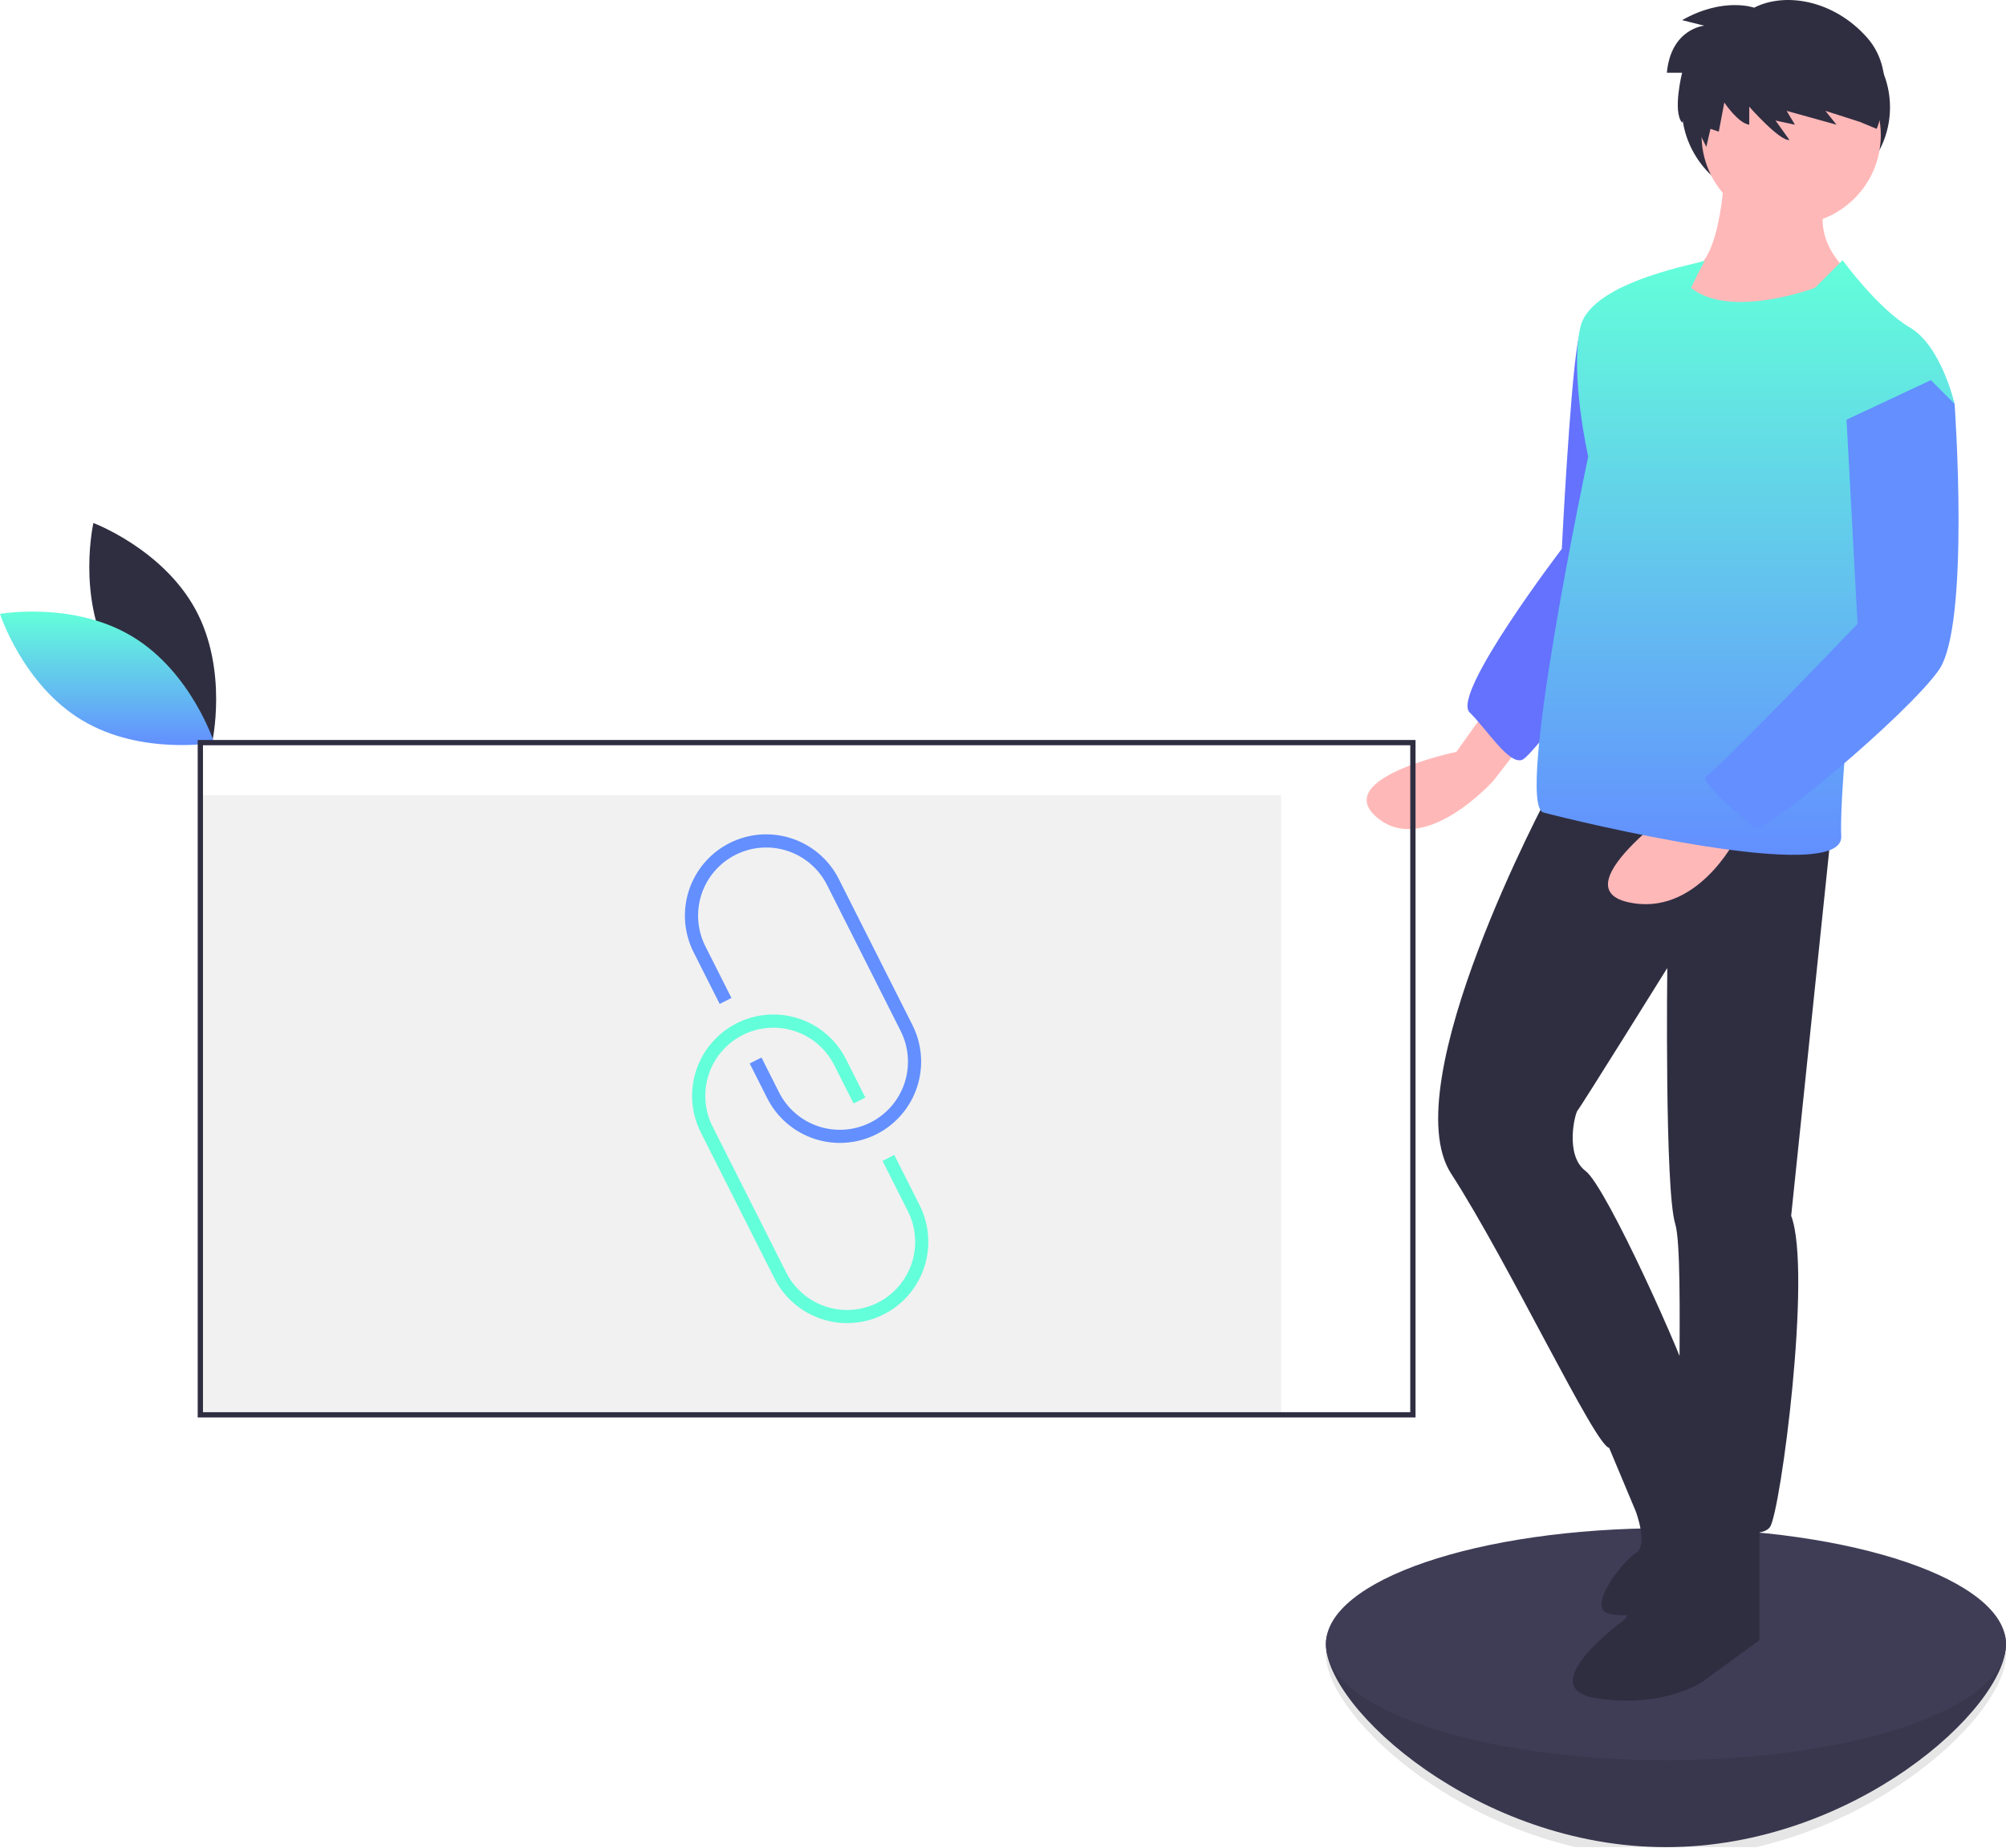 <svg width="761" height="701" viewBox="0 0 761 701" fill="none" xmlns="http://www.w3.org/2000/svg">
<g clip-path="url(#clip0)">
<path d="M41.634 248.923C54.062 271.972 80.44 281.867 80.44 281.867C80.44 281.867 86.667 254.391 74.239 231.342C61.81 208.293 35.433 198.399 35.433 198.399C35.433 198.399 29.206 225.874 41.634 248.923Z" fill="#2F2E41"/>
<path d="M761 623.71C761 648.011 703.245 700.71 632 700.71C560.755 700.71 503 648.011 503 623.71C503 599.41 560.755 612.71 632 612.71C703.245 612.71 761 599.41 761 623.71Z" fill="#3F3D56"/>
<g opacity="0.1" filter="url(#filter0_d)">
<path d="M761 623.71C761 648.011 703.245 700.71 632 700.71C560.755 700.71 503 648.011 503 623.71C503 599.41 560.755 612.71 632 612.71C703.245 612.71 761 599.41 761 623.71Z" fill="black"/>
</g>
<path d="M632 667.71C703.245 667.71 761 648.011 761 623.71C761 599.41 703.245 579.71 632 579.71C560.755 579.71 503 599.41 503 623.71C503 648.011 560.755 667.71 632 667.71Z" fill="#3F3D56"/>
<path d="M486 301.71H76V535.71H486V301.71Z" fill="#F1F1F1"/>
<path d="M677.5 77.71C699.315 77.71 717 61.145 717 40.71C717 20.276 699.315 3.71 677.5 3.71C655.685 3.71 638 20.276 638 40.71C638 61.145 655.685 77.71 677.5 77.71Z" fill="#2F2E41"/>
<path d="M562.5 271.21L552.5 285.21C552.5 285.21 504.5 295.21 522.5 310.21C540.5 325.21 566.5 296.21 566.5 296.21L580.5 278.21L562.5 271.21Z" fill="#FFB8B8"/>
<path d="M614.5 112.21C614.5 112.21 601.5 112.21 598.5 130.21C595.5 148.21 592.5 208.21 592.5 208.21C592.5 208.21 550.5 263.21 557.5 270.21C564.5 277.21 572.5 290.21 577.5 288.21C582.5 286.21 625.5 227.21 625.5 227.21L614.5 112.21Z" fill="#6C63FF"/>
<path d="M654.5 61.21C654.5 61.21 653.5 100.21 641.5 102.21C629.5 104.21 633.5 117.21 633.5 117.21C633.5 117.21 672.5 140.21 698.5 117.21L703.5 105.21C703.5 105.21 685.5 92.21 693.5 74.21L654.5 61.21Z" fill="#FFB8B8"/>
<path d="M587.5 301.21C587.5 301.21 528.5 411.21 550.5 445.21C572.5 479.21 605.5 549.21 610.5 549.21C615.5 549.21 643.5 535.21 641.5 526.21C639.5 517.21 609.5 450.21 601.5 444.21C593.5 438.21 597.5 422.21 598.5 421.21C599.5 420.21 632.5 367.21 632.5 367.21C632.5 367.21 631.5 451.21 635.5 464.21C639.5 477.21 634.5 570.21 639.5 574.21C644.5 578.21 667.5 585.21 671.5 579.21C675.5 573.21 687.5 482.21 679.5 461.21L694.5 317.21L587.5 301.21Z" fill="#2F2E41"/>
<path d="M641.5 568.21L616.5 614.21C616.5 614.21 580.5 640.21 605.5 644.21C630.5 648.21 645.5 638.21 645.5 638.21L667.5 622.21V576.21L641.5 568.21Z" fill="#2F2E41"/>
<path d="M607.5 542.21L620.5 573.21C620.5 573.21 625.5 586.21 620.5 589.21C615.5 592.21 601.5 610.21 610.5 612.21C612.311 612.565 614.15 612.748 615.995 612.757C623.49 612.883 630.932 611.491 637.875 608.666C644.817 605.841 651.116 601.64 656.393 596.317L664.5 588.21C664.5 588.21 636.73 524.262 637.115 524.736C637.5 525.21 607.5 542.21 607.5 542.21Z" fill="#2F2E41"/>
<path d="M679.5 85.21C698.278 85.21 713.5 69.988 713.5 51.21C713.5 32.433 698.278 17.21 679.5 17.21C660.722 17.21 645.5 32.433 645.5 51.21C645.5 69.988 660.722 85.21 679.5 85.21Z" fill="#FFB8B8"/>
<path d="M654.5 294.21L641.5 302.21C641.5 302.21 591.5 336.21 617.5 342.21C643.5 348.21 658.5 318.21 658.5 318.21L668.5 306.21L654.5 294.21Z" fill="#FFB8B8"/>
<path opacity="0.1" d="M728.5 147.21L737.5 156.21C737.5 156.21 743.5 240.21 731.5 257.21C719.5 274.21 664.5 320.21 661.5 317.21C658.5 314.21 639.5 299.21 643.5 297.21C647.5 295.21 700.683 239.641 700.683 239.641L696.5 162.21L728.5 147.21Z" fill="black"/>
<path d="M50.176 241.45C72.615 254.95 81.257 281.764 81.257 281.764C81.257 281.764 53.519 286.691 31.08 273.191C8.642 259.691 0 232.877 0 232.877C0 232.877 27.738 227.95 50.176 241.45Z" fill="url(#paint0_linear)"/>
<path opacity="0.1" d="M614.5 112.21C614.5 112.21 601.5 112.21 598.5 130.21C595.5 148.21 592.5 208.21 592.5 208.21C592.5 208.21 550.5 263.21 557.5 270.21C564.5 277.21 572.5 290.21 577.5 288.21C582.5 286.21 625.5 227.21 625.5 227.21L614.5 112.21Z" fill="#26FFF2"/>
<path d="M699 98.71L688.5 109.21C688.5 109.21 656.5 121.21 641.5 109.21C641.5 109.21 647 97.71 647 98.71C647 99.71 603.5 106.21 599.5 124.21C595.5 142.21 602.5 173.21 602.5 173.21C602.5 173.21 574.5 305.21 585.5 308.21C596.5 311.21 699.5 336.21 698.5 317.21C697.5 298.21 706.5 220.21 706.5 220.21L741.5 153.21C741.5 153.21 736.5 131.21 724.5 124.21C712.5 117.21 699 98.71 699 98.71Z" fill="url(#paint1_linear)"/>
<path d="M732.5 144.21L741.5 153.21C741.5 153.21 747.5 237.21 735.5 254.21C723.5 271.21 668.5 317.21 665.5 314.21C662.5 311.21 643.5 296.21 647.5 294.21C651.5 292.21 704.683 236.641 704.683 236.641L700.5 159.21L732.5 144.21Z" fill="#638FFF"/>
<path d="M665.438 2.915C665.438 2.915 653.881 -1.287 638.121 7.643L646.526 9.745C646.526 9.745 633.918 10.796 632.342 27.606H638.121C638.121 27.606 634.443 42.316 638.121 46.519L640.485 42.053L647.314 55.712L648.89 48.883L652.042 49.933L654.143 38.901C654.143 38.901 659.397 46.781 663.6 47.307V40.477C663.6 40.477 675.157 53.611 678.834 53.085L673.581 45.731L680.936 47.307L677.784 42.053L696.696 47.307L692.493 42.053L705.627 46.256L711.931 48.883C711.931 48.883 720.862 28.394 708.254 14.21C695.645 0.026 677.259 -3.126 665.438 2.915Z" fill="#2F2E41"/>
<path d="M335.098 428.793C334.258 429.322 333.389 429.813 332.491 430.267C325.186 433.941 316.721 434.567 308.955 432.008C301.189 429.449 294.755 423.914 291.064 416.617L284.412 403.426L288.877 401.175L295.529 414.366C297.056 417.398 299.166 420.099 301.737 422.316C304.309 424.532 307.292 426.22 310.515 427.284C313.739 428.347 317.141 428.764 320.527 428.512C323.912 428.261 327.215 427.344 330.246 425.815C333.277 424.287 335.977 422.176 338.192 419.603C340.407 417.03 342.093 414.047 343.155 410.822C344.216 407.598 344.632 404.195 344.378 400.81C344.125 397.425 343.206 394.123 341.676 391.093L313.739 335.699C312.211 332.669 310.101 329.97 307.53 327.755C304.959 325.54 301.976 323.854 298.753 322.792C295.53 321.73 292.129 321.313 288.745 321.566C285.361 321.818 282.059 322.734 279.029 324.263C275.999 325.791 273.3 327.901 271.085 330.472C268.871 333.043 267.184 336.026 266.123 339.249C265.061 342.472 264.644 345.873 264.896 349.257C265.148 352.641 266.065 355.943 267.593 358.973L277.484 378.585L273.019 380.836L263.128 361.224C259.448 353.92 258.819 345.454 261.379 337.687C263.94 329.92 269.48 323.488 276.782 319.806C284.085 316.123 292.55 315.492 300.318 318.05C308.086 320.608 314.52 326.147 318.204 333.448L346.141 388.841C349.591 395.683 350.371 403.563 348.33 410.948C346.288 418.333 341.572 424.694 335.098 428.793Z" fill="#638FFF"/>
<path d="M337.8 497.165C336.972 497.687 336.113 498.172 335.223 498.622C327.917 502.296 319.453 502.922 311.687 500.363C303.921 497.804 297.487 492.269 293.796 484.973L265.86 429.579C262.177 422.275 261.546 413.808 264.105 406.039C266.665 398.27 272.207 391.836 279.51 388.153C286.814 384.47 295.281 383.839 303.05 386.398C310.819 388.958 317.253 394.5 320.936 401.803L328.275 416.355L323.81 418.606L316.471 404.054C314.943 401.024 312.833 398.325 310.262 396.11C307.69 393.896 304.708 392.209 301.485 391.147C298.262 390.085 294.861 389.669 291.477 389.921C288.093 390.173 284.791 391.09 281.761 392.618C278.731 394.146 276.032 396.256 273.817 398.827C271.603 401.399 269.916 404.381 268.854 407.604C267.792 410.827 267.376 414.228 267.628 417.612C267.88 420.996 268.797 424.298 270.325 427.328L298.261 482.721C299.788 485.753 301.898 488.455 304.469 490.671C307.04 492.888 310.023 494.576 313.247 495.639C316.471 496.702 319.873 497.12 323.259 496.868C326.644 496.616 329.947 495.699 332.978 494.171C336.009 492.642 338.709 490.531 340.924 487.958C343.139 485.386 344.825 482.402 345.887 479.177C346.948 475.953 347.364 472.551 347.11 469.165C346.856 465.78 345.938 462.478 344.408 459.448L334.792 440.381L339.256 438.13L348.873 457.197C352.315 464.045 353.089 471.929 351.042 479.316C348.996 486.702 344.276 493.064 337.8 497.165Z" fill="#63FFDA"/>
<path d="M537 537.71H75V280.71H537V537.71ZM77 535.71H535V282.71H77V535.71Z" fill="#2F2E41"/>
</g>
<defs>
<filter id="filter0_d" x="499" y="609.078" width="266" height="99.632" filterUnits="userSpaceOnUse" color-interpolation-filters="sRGB">
<feFlood flood-opacity="0" result="BackgroundImageFix"/>
<feColorMatrix in="SourceAlpha" type="matrix" values="0 0 0 0 0 0 0 0 0 0 0 0 0 0 0 0 0 0 127 0"/>
<feOffset dy="4"/>
<feGaussianBlur stdDeviation="2"/>
<feColorMatrix type="matrix" values="0 0 0 0 0 0 0 0 0 0 0 0 0 0 0 0 0 0 0.25 0"/>
<feBlend mode="normal" in2="BackgroundImageFix" result="effect1_dropShadow"/>
<feBlend mode="normal" in="SourceGraphic" in2="effect1_dropShadow" result="shape"/>
</filter>
<linearGradient id="paint0_linear" x1="40.628" y1="232" x2="40.628" y2="282.641" gradientUnits="userSpaceOnUse">
<stop stop-color="#63FFDA"/>
<stop offset="1" stop-color="#638FFF"/>
</linearGradient>
<linearGradient id="paint1_linear" x1="662.22" y1="98.649" x2="662.22" y2="324.277" gradientUnits="userSpaceOnUse">
<stop stop-color="#63FFDA"/>
<stop offset="1" stop-color="#638FFF"/>
</linearGradient>
<clipPath id="clip0">
<rect width="761" height="700.71" fill="white"/>
</clipPath>
</defs>
</svg>
